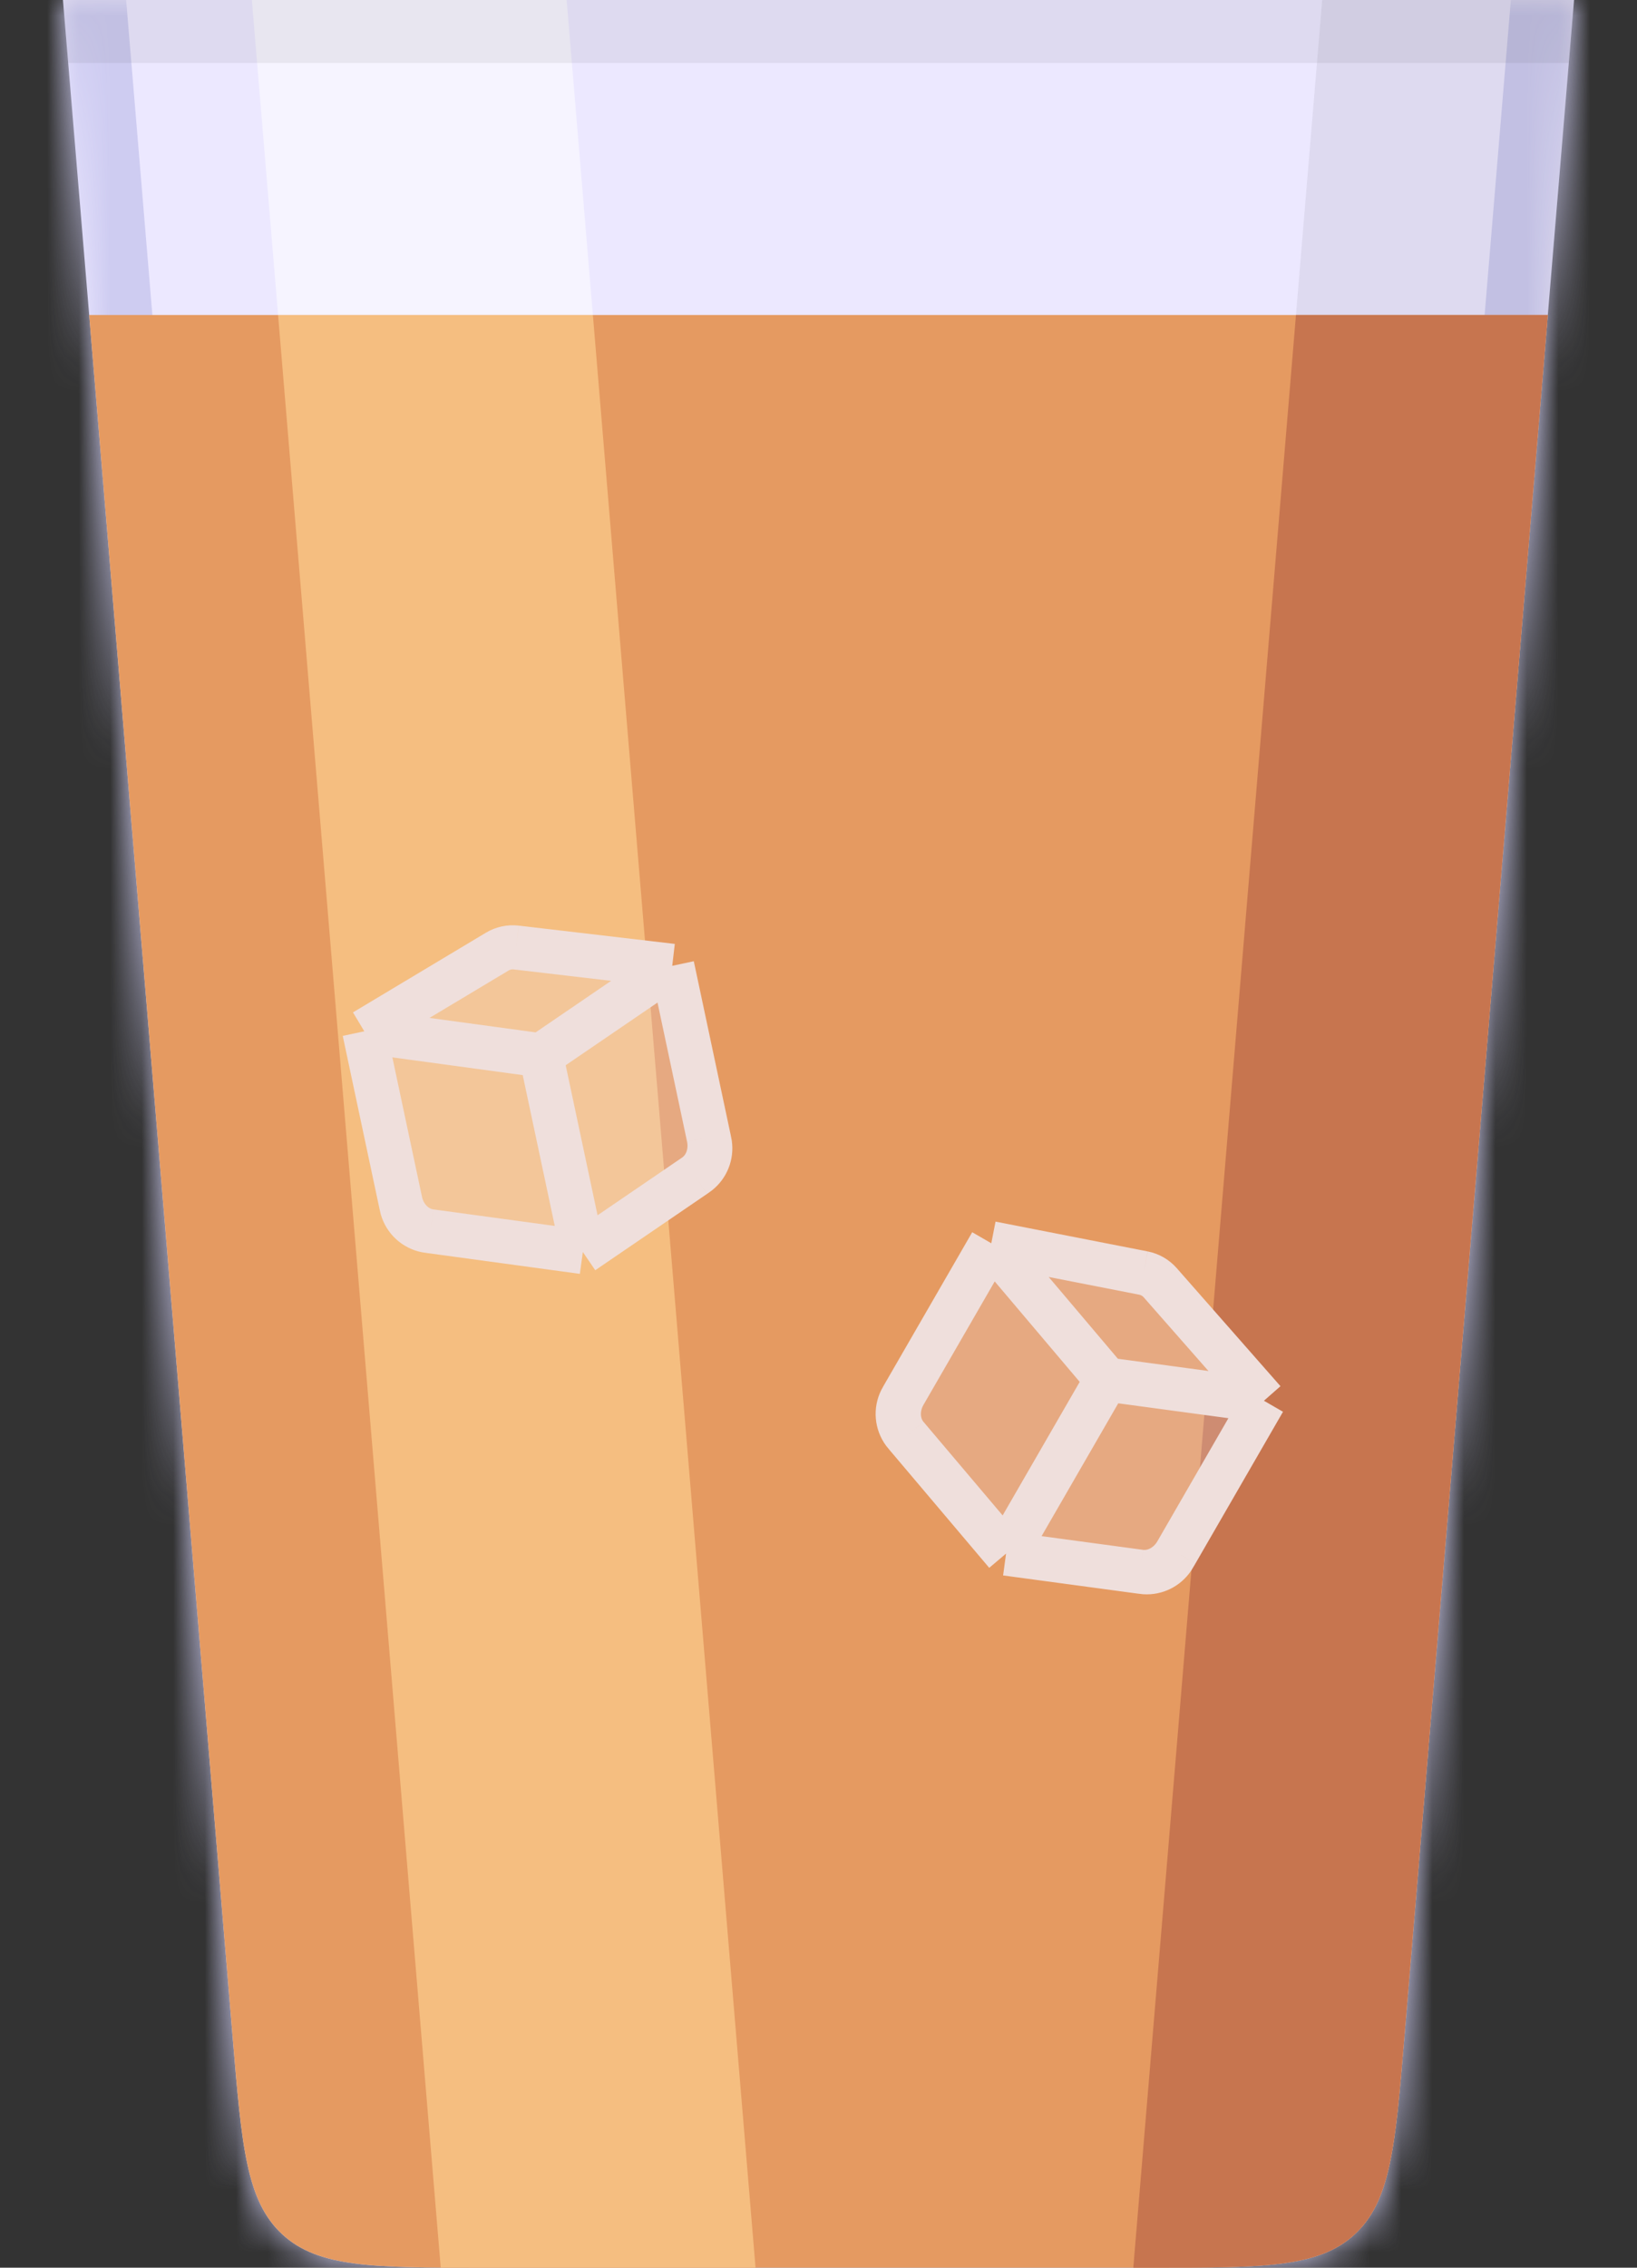 <svg width="52" height="72" viewBox="0 0 52 72" fill="none" xmlns="http://www.w3.org/2000/svg">
<rect x="0" y="0" width="52" height="72" fill="#333333" stroke="none"/>
<g clip-path="url(#clip0_24_728)">
<mask id="path-1-inside-1_24_728" fill="white">
<path fill-rule="evenodd" clip-rule="evenodd" d="M50 -2H2V0L7.389 64.664C7.679 68.146 7.824 69.887 8.972 70.944C10.12 72 11.867 72 15.361 72H36.639C40.133 72 41.88 72 43.028 70.944C44.176 69.887 44.321 68.146 44.611 64.664L50 0V-2Z"/>
</mask>
<path fill-rule="evenodd" clip-rule="evenodd" d="M50 -2H2V0L7.389 64.664C7.679 68.146 7.824 69.887 8.972 70.944C10.12 72 11.867 72 15.361 72H36.639C40.133 72 41.88 72 43.028 70.944C44.176 69.887 44.321 68.146 44.611 64.664L50 0V-2Z" fill="#ECE8FF"/>
<path d="M2 -2V-4H0V-2H2ZM50 -2H52V-4H50V-2ZM2 0H0V0.083L0.007 0.166L2 0ZM7.389 64.664L5.396 64.831L7.389 64.664ZM8.972 70.944L7.618 72.415L7.618 72.415L8.972 70.944ZM43.028 70.944L44.382 72.415L44.382 72.415L43.028 70.944ZM44.611 64.664L46.604 64.831L44.611 64.664ZM50 0L51.993 0.166L52 0.083V0H50ZM2 0H50V-4H2V0ZM4 0V-2H0V0H4ZM9.382 64.498L3.993 -0.166L0.007 0.166L5.396 64.831L9.382 64.498ZM10.326 69.472C10.174 69.332 9.984 69.082 9.814 68.292C9.631 67.446 9.531 66.293 9.382 64.498L5.396 64.831C5.536 66.517 5.654 67.976 5.904 69.135C6.165 70.35 6.622 71.499 7.618 72.415L10.326 69.472ZM15.361 70C13.56 70 12.403 69.996 11.544 69.885C10.743 69.781 10.479 69.612 10.326 69.472L7.618 72.415C8.614 73.332 9.797 73.691 11.029 73.851C12.205 74.004 13.668 74 15.361 74V70ZM36.639 70H15.361V74H36.639V70ZM41.674 69.472C41.521 69.612 41.257 69.781 40.456 69.885C39.597 69.996 38.44 70 36.639 70V74C38.332 74 39.795 74.004 40.971 73.851C42.203 73.691 43.386 73.332 44.382 72.415L41.674 69.472ZM42.618 64.498C42.469 66.293 42.369 67.446 42.186 68.292C42.016 69.082 41.826 69.332 41.674 69.472L44.382 72.415C45.378 71.499 45.835 70.35 46.096 69.135C46.346 67.976 46.464 66.517 46.604 64.831L42.618 64.498ZM48.007 -0.166L42.618 64.498L46.604 64.831L51.993 0.166L48.007 -0.166ZM48 -2V0H52V-2H48Z" fill="#CECCF1" mask="url(#path-1-inside-1_24_728)"/>
<path fill-rule="evenodd" clip-rule="evenodd" d="M2.833 10L7.389 64.664C7.679 68.146 7.824 69.887 8.972 70.944C10.12 72 11.867 72 15.361 72H36.639C40.133 72 41.88 72 43.028 70.944C44.176 69.887 44.321 68.146 44.611 64.664L49.167 10H2.833Z" fill="#E59A61"/>
<path fill-rule="evenodd" clip-rule="evenodd" d="M14 72H24L18.833 10H8.833L14 72Z" fill="#F5BE80"/>
<path opacity="0.5" fill-rule="evenodd" clip-rule="evenodd" d="M18 0H8L8.833 10H18.833L18 0Z" fill="white"/>
<path fill-rule="evenodd" clip-rule="evenodd" d="M49.167 10H41.167L36 72H36.639C40.133 72 41.88 72 43.028 70.944C44.159 69.903 44.316 68.199 44.598 64.822C44.602 64.77 44.607 64.717 44.611 64.664L49.167 10Z" fill="#C7754F"/>
<g opacity="0.06">
<path fill-rule="evenodd" clip-rule="evenodd" d="M42 0H50L49.167 10H41.167L42 0Z" fill="black" style="mix-blend-mode:soft-light"/>
</g>
<g opacity="0.06">
<path fill-rule="evenodd" clip-rule="evenodd" d="M50 0H2L2.167 2H49.833L50 0Z" fill="black" style="mix-blend-mode:soft-light"/>
</g>
<path fill-rule="evenodd" clip-rule="evenodd" d="M21.354 30.665L22.51 36.105C22.613 36.588 22.435 37.076 22.065 37.329L18.514 39.752L17.187 33.508L11.572 32.744L15.797 30.213C15.979 30.105 16.187 30.06 16.397 30.084L21.354 30.665Z" fill="#ECE8FF" fill-opacity="0.2"/>
<path d="M11.572 32.744L17.187 33.508L18.514 39.752L13.669 39.092C13.21 39.03 12.827 38.648 12.721 38.149L11.572 32.744Z" fill="#ECE8FF" fill-opacity="0.2"/>
<path d="M21.354 30.665L17.187 33.508M21.354 30.665L22.51 36.105M21.354 30.665L16.397 30.084M11.572 32.744L17.187 33.508M11.572 32.744L15.797 30.213M11.572 32.744L12.721 38.149M17.187 33.508L18.514 39.752M18.514 39.752L13.669 39.092M18.514 39.752L22.065 37.329M22.51 36.105C22.613 36.588 22.435 37.076 22.065 37.329M22.51 36.105L22.526 36.179C22.541 36.25 22.548 36.285 22.553 36.318C22.604 36.672 22.462 37.026 22.18 37.247C22.154 37.268 22.125 37.288 22.065 37.329V37.329M16.397 30.084C16.187 30.06 15.979 30.105 15.797 30.213M16.397 30.084V30.084C16.188 30.06 15.977 30.105 15.797 30.213V30.213M12.721 38.149C12.827 38.648 13.21 39.03 13.669 39.092M12.721 38.149L12.738 38.228C12.753 38.296 12.76 38.331 12.768 38.361C12.87 38.723 13.165 38.998 13.534 39.072C13.565 39.078 13.6 39.083 13.669 39.092V39.092" stroke="#EFDFDC" stroke-width="1.4" stroke-linejoin="round"/>
<path fill-rule="evenodd" clip-rule="evenodd" d="M40.149 44.474L37.368 49.291C37.121 49.718 36.662 49.962 36.218 49.902L31.958 49.327L35.15 43.799L31.489 39.474L36.322 40.42C36.529 40.461 36.714 40.567 36.854 40.726L40.149 44.474Z" fill="#ECE8FF" fill-opacity="0.2"/>
<path d="M31.489 39.474L35.15 43.799L31.958 49.327L28.799 45.594C28.5 45.241 28.471 44.702 28.726 44.259L31.489 39.474Z" fill="#ECE8FF" fill-opacity="0.2"/>
<path d="M40.149 44.474L35.15 43.799M40.149 44.474L37.368 49.291M40.149 44.474L36.854 40.726M31.489 39.474L35.15 43.799M31.489 39.474L36.322 40.42M31.489 39.474L28.726 44.259M35.15 43.799L31.958 49.327M31.958 49.327L28.799 45.594M31.958 49.327L36.218 49.902M37.368 49.291C37.121 49.718 36.662 49.962 36.218 49.902M37.368 49.291L37.33 49.356C37.294 49.419 37.276 49.45 37.258 49.477C37.059 49.775 36.716 49.943 36.359 49.919C36.326 49.917 36.29 49.912 36.218 49.902V49.902M36.854 40.726C36.714 40.567 36.529 40.461 36.322 40.42M36.854 40.726V40.726C36.715 40.568 36.528 40.461 36.322 40.42V40.42M28.726 44.259C28.471 44.702 28.5 45.241 28.799 45.594M28.726 44.259L28.685 44.33C28.651 44.39 28.633 44.42 28.619 44.449C28.452 44.785 28.488 45.187 28.712 45.489C28.731 45.515 28.754 45.541 28.799 45.594V45.594" stroke="#EFDFDC" stroke-width="1.4" stroke-linejoin="round"/>
</g>
<defs>
<clipPath id="clip0_24_728">
<rect width="52" height="72" fill="white"/>
</clipPath>
</defs>
</svg>
